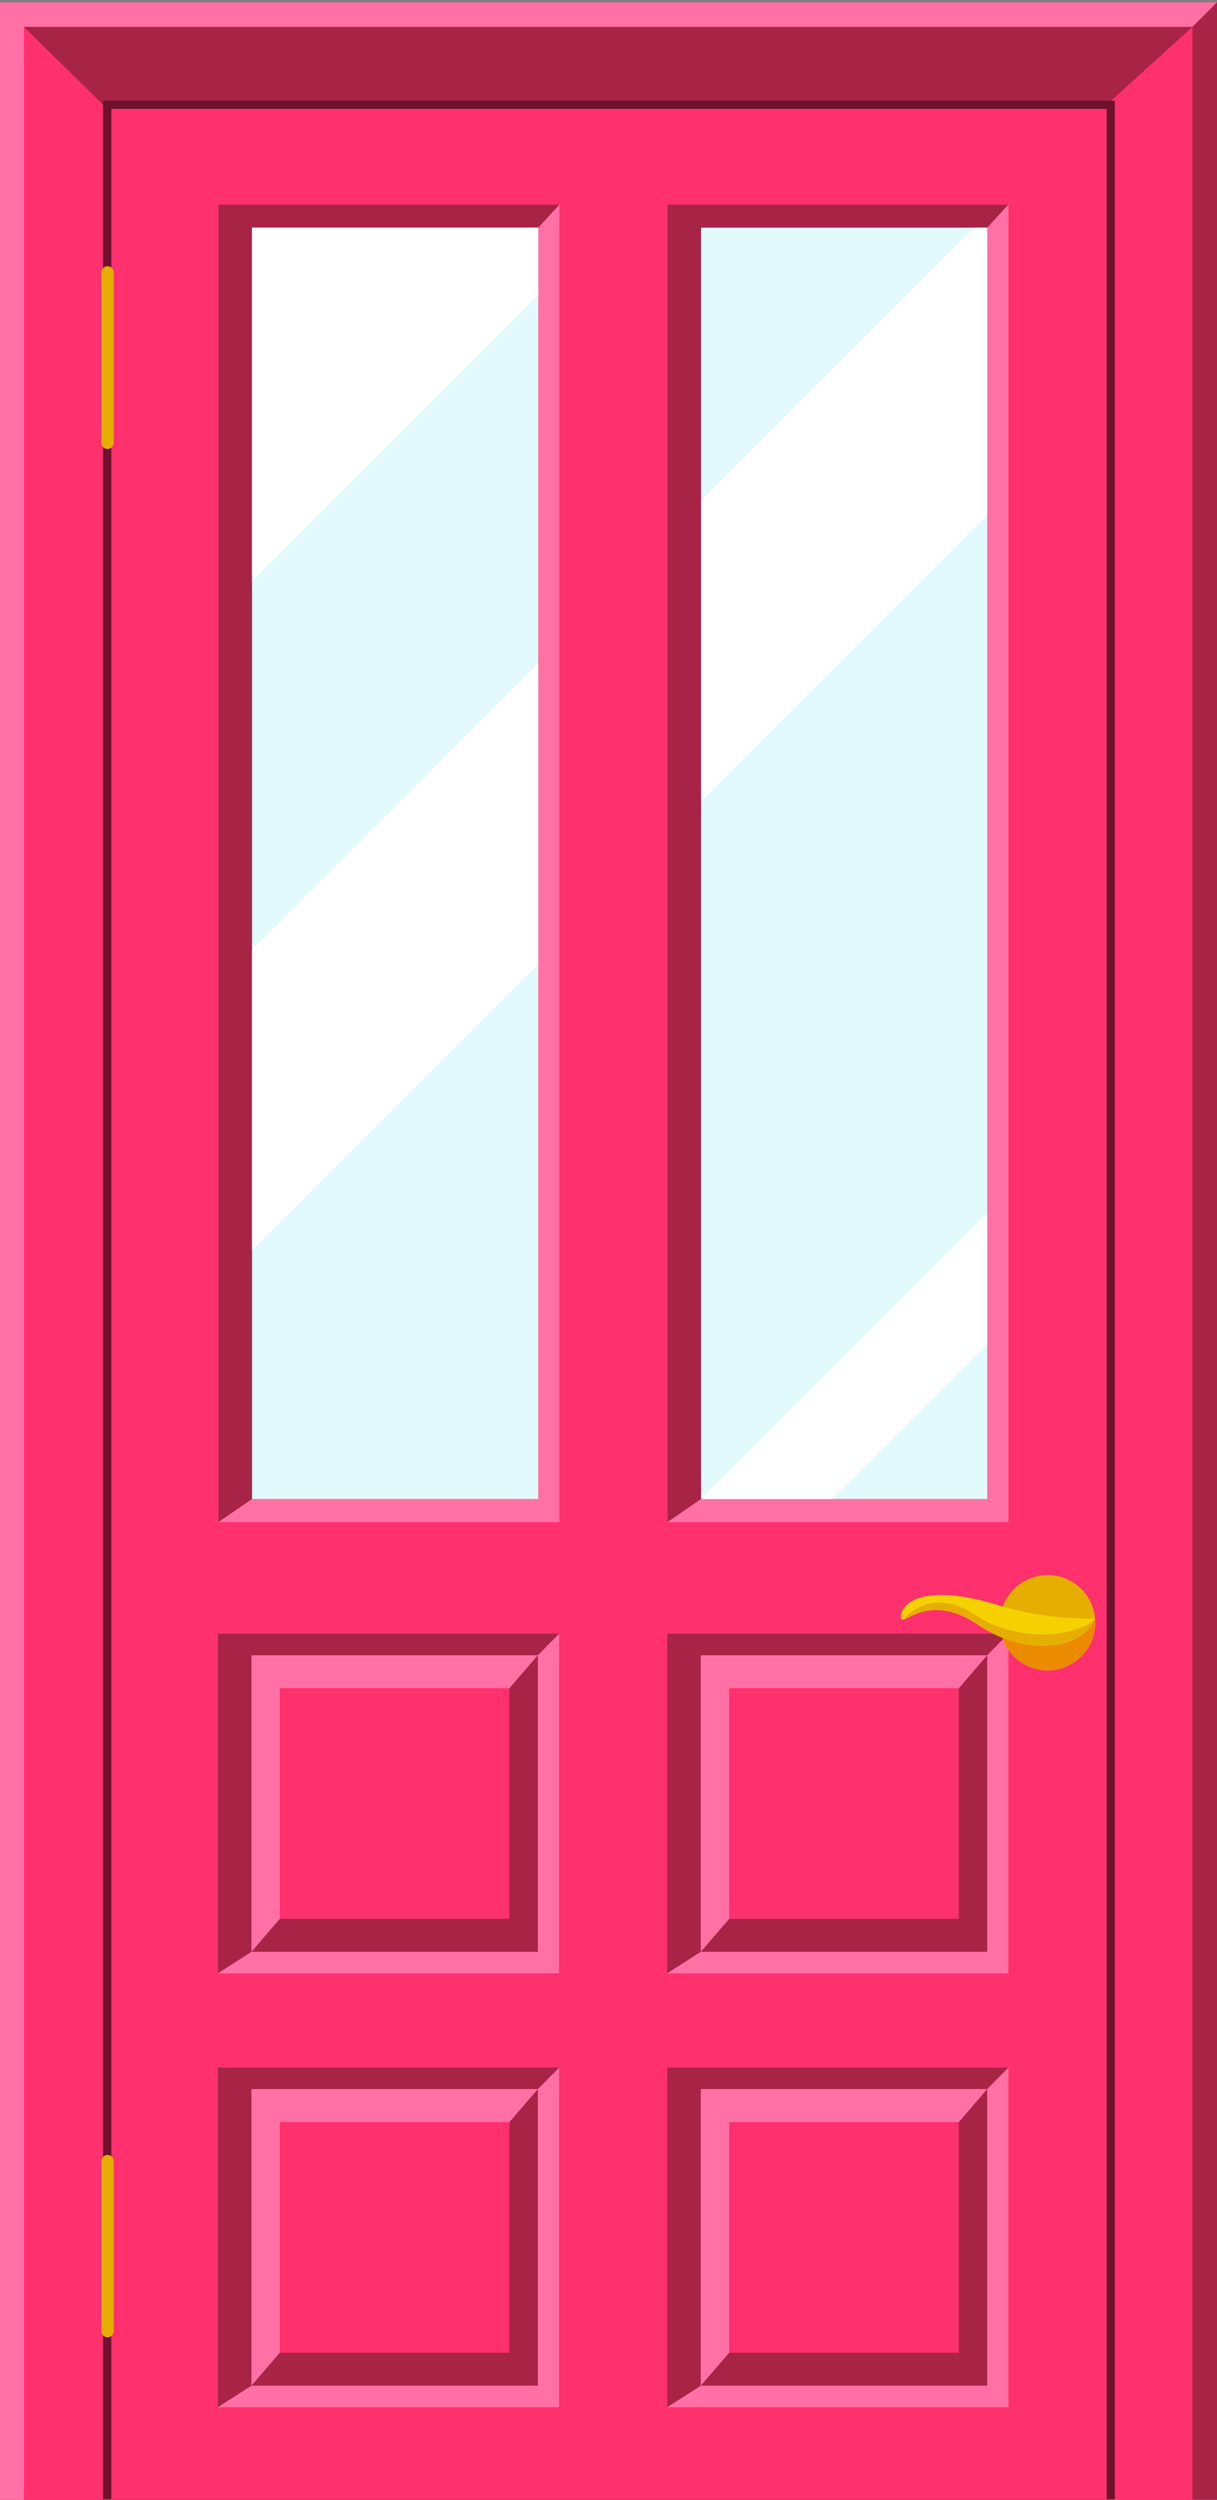 <svg id="layer_1" data-name="layer 1" xmlns="http://www.w3.org/2000/svg" viewBox="0 0 142.98 293.6"><rect x="0" y="0" width="142.98" height="293.6" fill="#808080" stroke="none"/><defs><style>.cls-1{fill:#a72446;}.cls-2{fill:#ff71a4;}.cls-3{fill:#fe306e;}.cls-4{fill:#6d112d;}.cls-5{fill:#e2fafc;}.cls-6{fill:#e5ae00;}.cls-7{fill:#ea8b00;}.cls-8{fill:#f7d000;}.cls-9{fill:#fff;}</style></defs><title>doors</title><rect class="cls-1" x="-0.07" y="0.27" width="143.05" height="293.33"/><polygon class="cls-2" points="-0.07 293.6 -0.07 0.27 142.98 0.27 140.09 3.16 2.82 293.6 -0.07 293.6"/><rect class="cls-3" x="2.82" y="3.16" width="137.27" height="290.44"/><polygon class="cls-1" points="130.01 12.31 12.11 12.31 2.82 3.16 140.09 3.16 130.01 12.31"/><rect class="cls-4" x="12.11" y="11.83" width="118.87" height="281.7"/><rect class="cls-3" x="13.08" y="12.79" width="116.94" height="280.74"/><rect class="cls-2" x="25.66" y="24.03" width="40.07" height="154.74"/><polygon class="cls-1" points="25.66 178.77 25.66 24.03 65.73 24.03 63.23 26.74 29.61 176.06 25.66 178.77"/><rect class="cls-5" x="29.61" y="26.74" width="33.62" height="149.31"/><rect class="cls-2" x="78.42" y="24.03" width="40.07" height="154.74"/><polygon class="cls-1" points="78.42 178.77 78.42 24.03 118.48 24.03 115.98 26.74 82.36 176.06 78.42 178.77"/><rect class="cls-5" x="82.36" y="26.74" width="33.62" height="149.31"/><rect class="cls-2" x="25.59" y="191.88" width="40.1" height="39.89"/><polygon class="cls-1" points="25.59 231.77 25.59 191.88 65.69 191.88 63.19 194.41 29.54 229.24 25.59 231.77"/><rect class="cls-2" x="29.54" y="194.41" width="33.65" height="34.84"/><polygon class="cls-1" points="63.19 229.24 29.54 229.24 32.87 225.37 59.85 198.28 63.19 194.41 63.19 229.24"/><rect class="cls-3" x="32.87" y="198.28" width="26.98" height="27.09"/><rect class="cls-2" x="78.38" y="191.88" width="40.1" height="39.89"/><polygon class="cls-1" points="78.38 231.77 78.38 191.88 118.48 191.88 115.98 194.41 82.33 229.24 78.38 231.77"/><rect class="cls-2" x="82.33" y="194.41" width="33.65" height="34.84"/><polygon class="cls-1" points="115.98 229.24 82.33 229.24 85.67 225.37 112.65 198.28 115.98 194.41 115.98 229.24"/><rect class="cls-3" x="85.67" y="198.28" width="26.98" height="27.09"/><rect class="cls-2" x="25.59" y="242.84" width="40.1" height="39.89"/><polygon class="cls-1" points="25.59 282.73 25.59 242.84 65.69 242.84 63.19 245.36 29.54 280.2 25.59 282.73"/><rect class="cls-2" x="29.54" y="245.36" width="33.65" height="34.84"/><polygon class="cls-1" points="63.19 280.2 29.54 280.2 32.87 276.33 59.85 249.24 63.19 245.36 63.19 280.2"/><rect class="cls-3" x="32.87" y="249.24" width="26.98" height="27.09"/><rect class="cls-2" x="78.38" y="242.84" width="40.1" height="39.89"/><polygon class="cls-1" points="78.38 282.73 78.38 242.84 118.48 242.84 115.98 245.36 82.33 280.2 78.38 282.73"/><rect class="cls-2" x="82.33" y="245.36" width="33.65" height="34.84"/><polygon class="cls-1" points="115.98 280.2 82.33 280.2 85.67 276.33 112.65 249.24 115.98 245.36 115.98 280.2"/><rect class="cls-3" x="85.67" y="249.24" width="26.98" height="27.09"/><path class="cls-6" d="M128.68,190.59a5.6,5.6,0,1,1-5.6-5.6A5.6,5.6,0,0,1,128.68,190.59Z"/><path class="cls-7" d="M122.53,193.17a7.58,7.58,0,0,1-5-1.86,5.59,5.59,0,0,0,11.13-.72c0-.17,0-.33-.05-.49A7.6,7.6,0,0,1,122.53,193.17Z"/><path class="cls-8" d="M128.63,190.1c-1.71,4-8.53,4.25-13.65.78-6.3-4.26-9.13.65-9.13-1s2.83-4.15,12-1.17A38.59,38.59,0,0,0,128.63,190.1Z"/><path class="cls-6" d="M114.79,189.8c-4.57-3-7.19-1.09-8.73.41.73,0,3.57-3,8.92.67,5,3.39,11.63,3.21,13.52-.53C125.36,192.59,119,192.56,114.79,189.8Z"/><path class="cls-6" d="M13.37,52a.74.74,0,0,1-.74.73h0A.73.73,0,0,1,11.9,52v-20a.73.73,0,0,1,.73-.73h0a.74.74,0,0,1,.74.73Z"/><path class="cls-6" d="M13.37,273.78a.74.74,0,0,1-.74.73h0a.73.73,0,0,1-.73-.73V253.83a.73.73,0,0,1,.73-.73h0a.74.74,0,0,1,.74.73Z"/><polygon class="cls-9" points="63.23 34.66 63.23 26.74 29.61 26.74 29.61 68.28 63.23 34.66"/><path class="cls-9" d="M63.23,113.27V77.9L29.61,111.52v35.37Z"/><polygon class="cls-9" points="115.98 60.52 115.98 26.74 114.39 26.74 82.36 58.77 82.36 94.14 115.98 60.52"/><polygon class="cls-9" points="115.98 157.9 115.98 142.48 82.4 176.06 97.82 176.06 115.98 157.9"/></svg>